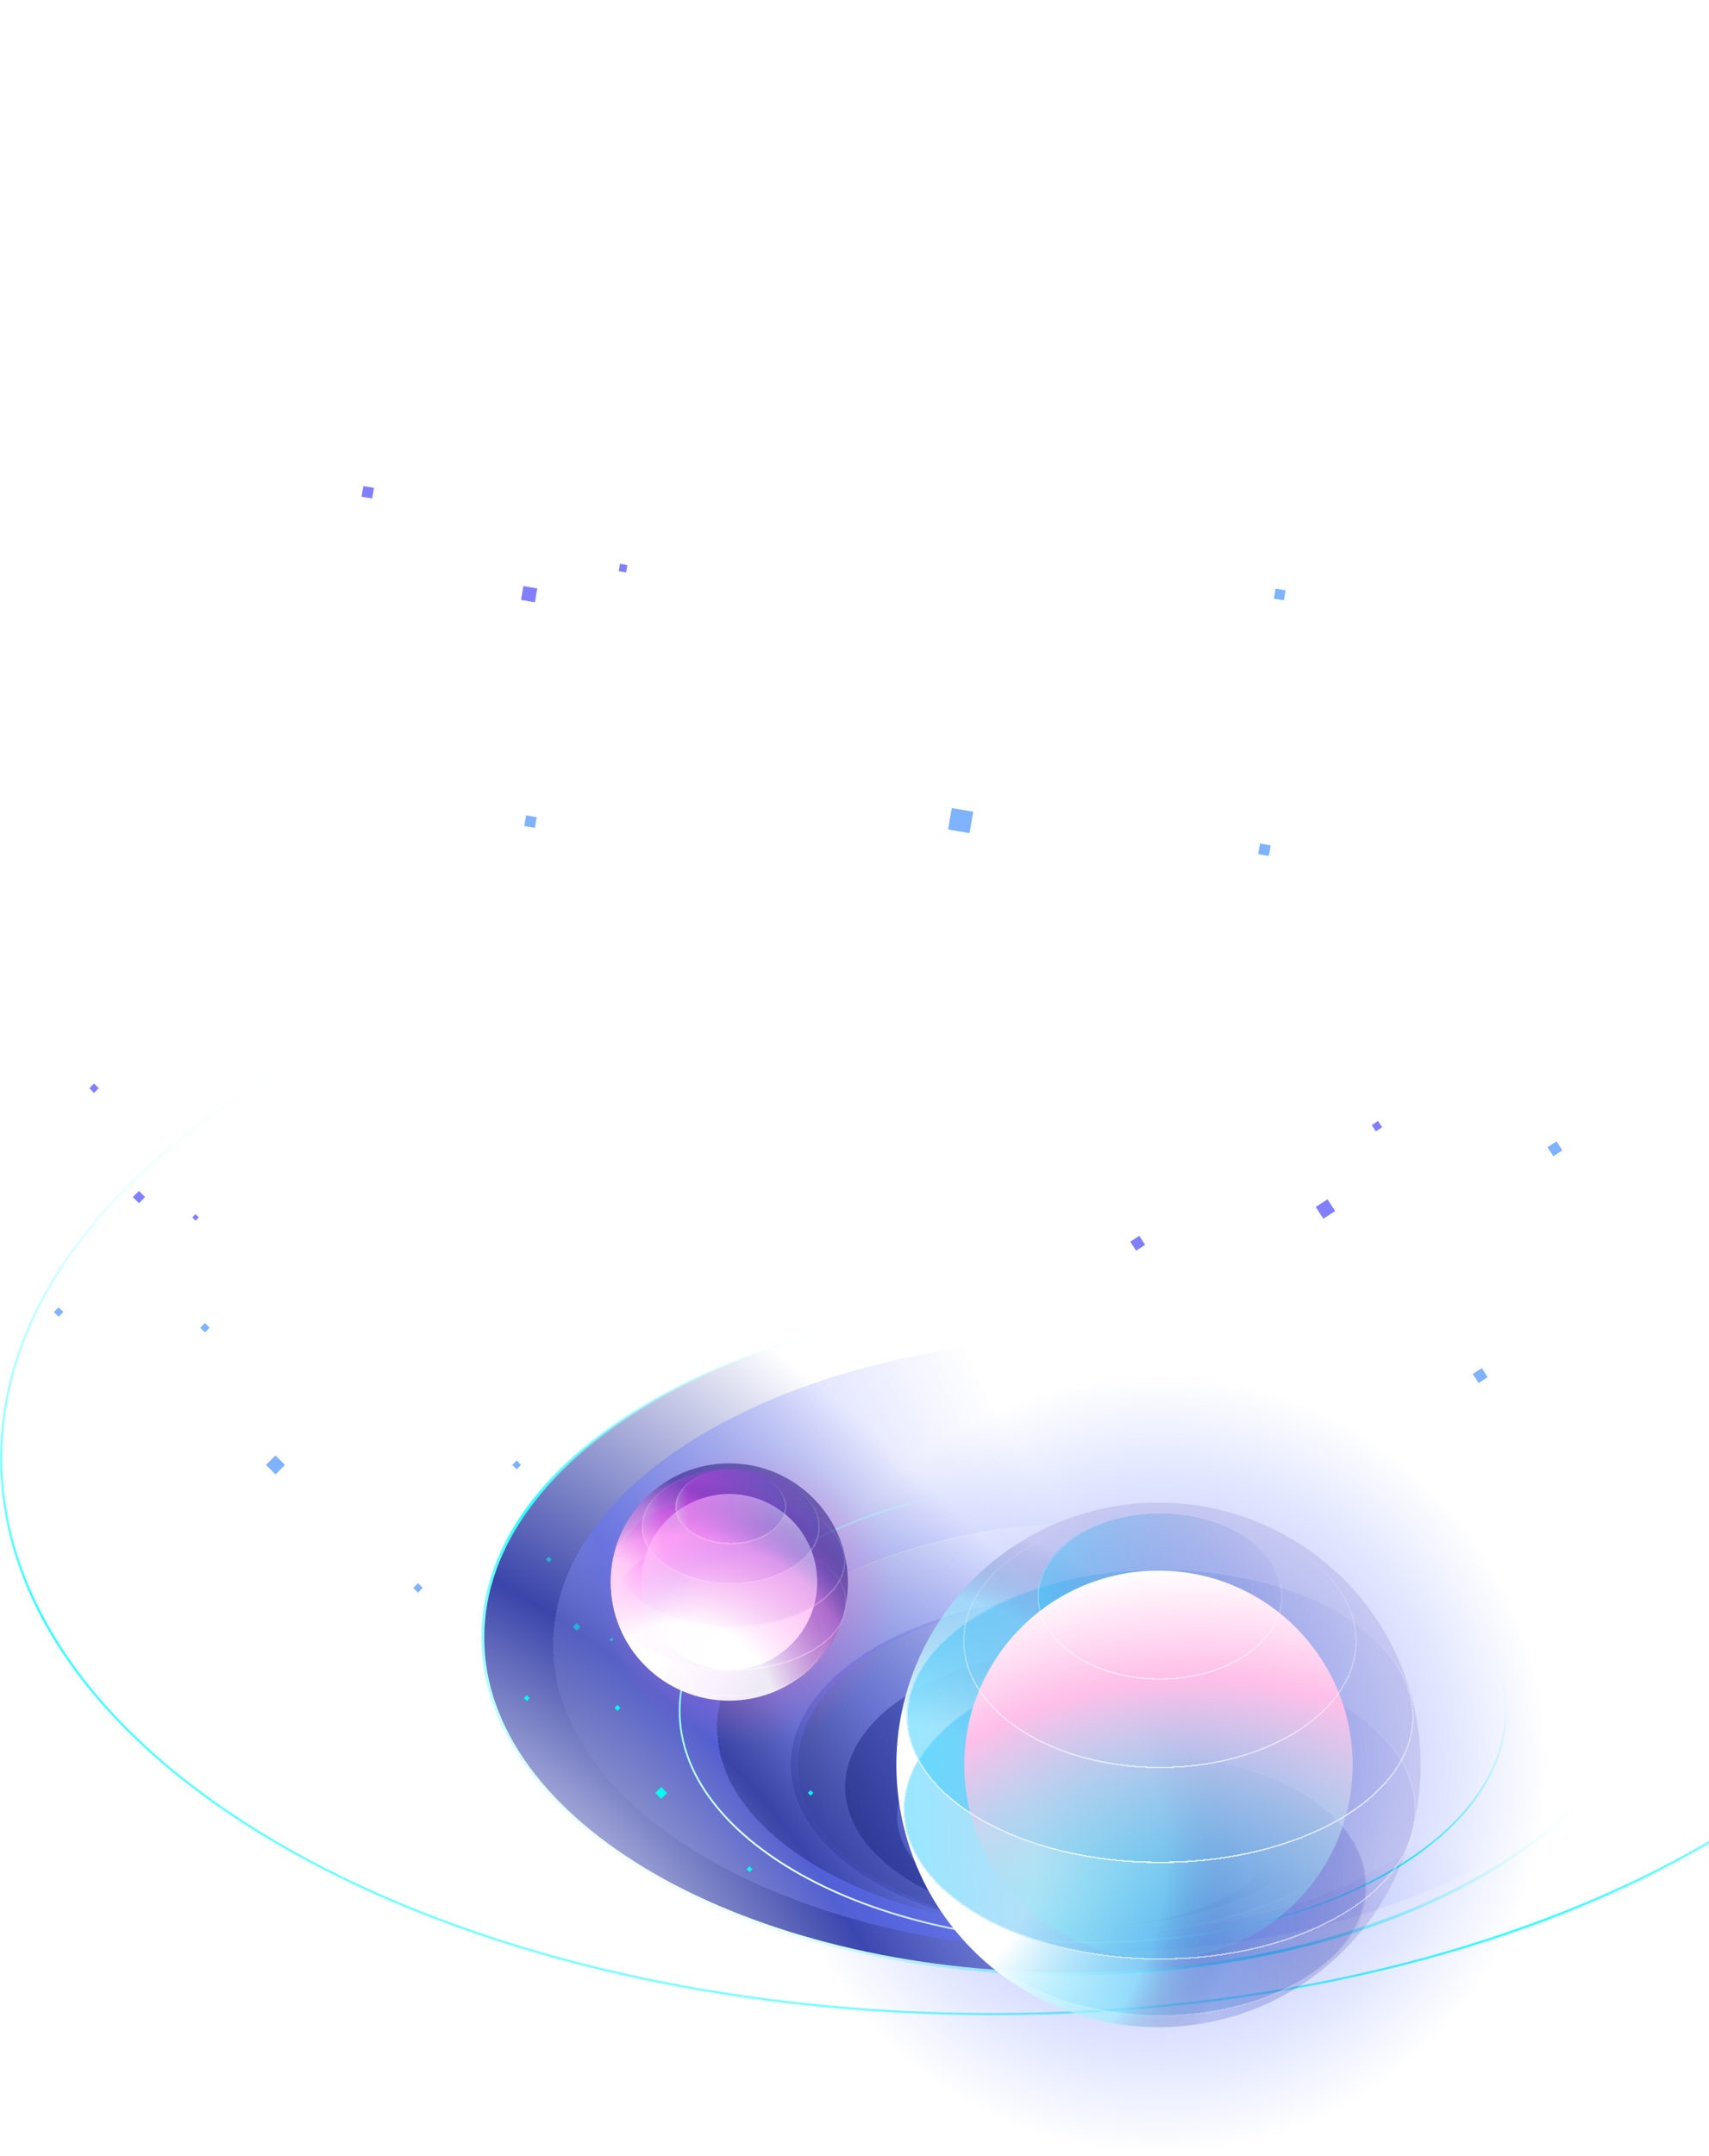<svg width="514" height="648" viewBox="0 0 514 648" fill="none" xmlns="http://www.w3.org/2000/svg">
<path d="M596.58 438.315C596.58 484.371 563.297 526.135 509.339 556.403C455.39 586.666 380.839 605.394 298.474 605.394C216.11 605.394 141.559 586.666 87.61 556.403C33.651 526.135 0.369 484.371 0.369 438.315C0.369 392.258 33.651 350.495 87.61 320.226C141.559 289.964 216.11 271.236 298.474 271.236C380.839 271.236 455.39 289.964 509.339 320.226C563.297 350.495 596.58 392.258 596.58 438.315Z" stroke="url(#paint0_linear_584_1493)" stroke-width="0.657"/>
<path d="M497.533 492.254C497.533 520.049 477.92 545.296 446.027 563.62C414.146 581.937 370.073 593.28 321.369 593.28C272.664 593.28 228.591 581.937 196.71 563.62C164.817 545.296 145.205 520.049 145.205 492.254C145.205 464.459 164.817 439.211 196.71 420.888C228.591 402.571 272.664 391.228 321.369 391.228C370.073 391.228 414.146 402.571 446.027 420.888C477.92 439.211 497.533 464.459 497.533 492.254Z" fill="url(#paint1_radial_584_1493)" stroke="url(#paint2_linear_584_1493)" stroke-width="0.876"/>
<ellipse cx="328.655" cy="530.465" rx="90.817" ry="50.944" fill="url(#paint3_radial_584_1493)" fill-opacity="0.6"/>
<g filter="url(#filter0_d_584_1493)">
<path fill-rule="evenodd" clip-rule="evenodd" d="M328.654 581.409C392.252 581.409 443.808 553.722 443.808 519.569C443.808 485.416 392.252 457.73 328.654 457.73C265.055 457.73 213.499 485.416 213.499 519.569C213.499 553.722 265.055 581.409 328.654 581.409ZM328.654 581.408C378.81 581.408 419.47 558.6 419.47 530.465C419.47 502.329 378.81 479.521 328.654 479.521C278.497 479.521 237.837 502.329 237.837 530.465C237.837 558.6 278.497 581.408 328.654 581.408Z" fill="url(#paint4_radial_584_1493)" fill-opacity="0.6" shape-rendering="crispEdges"/>
</g>
<g filter="url(#filter1_d_584_1493)">
<path fill-rule="evenodd" clip-rule="evenodd" d="M328.655 586.922C419.498 586.922 493.142 545.611 493.142 494.653C493.142 443.694 419.498 402.384 328.655 402.384C237.812 402.384 164.169 443.694 164.169 494.653C164.169 545.611 237.812 586.922 328.655 586.922ZM328.654 581.408C392.253 581.408 443.809 553.721 443.809 519.568C443.809 485.415 392.253 457.729 328.654 457.729C265.056 457.729 213.5 485.415 213.5 519.568C213.5 553.721 265.056 581.408 328.654 581.408Z" fill="url(#paint5_radial_584_1493)" shape-rendering="crispEdges"/>
</g>
<path fill-rule="evenodd" clip-rule="evenodd" d="M328.921 578.919C369.917 578.838 403.105 560.171 403.105 537.156C403.105 514.09 369.772 495.392 328.654 495.392C287.536 495.392 254.203 514.09 254.203 537.156C254.203 560.172 287.394 578.84 328.392 578.919C296.019 578.84 269.82 564.094 269.82 545.916C269.82 527.688 296.161 512.912 328.655 512.912C361.148 512.912 387.489 527.688 387.489 545.916C387.489 564.093 361.292 578.838 328.921 578.919Z" fill="url(#paint6_radial_584_1493)"/>
<path d="M452.907 514.238C452.907 533.384 439.069 550.774 416.574 563.393C394.087 576.007 363.003 583.818 328.654 583.818C294.306 583.818 263.222 576.007 240.735 563.393C218.24 550.774 204.402 533.384 204.402 514.238C204.402 495.092 218.24 477.702 240.735 465.083C263.222 452.469 294.306 444.659 328.654 444.659C363.003 444.659 394.087 452.469 416.574 465.083C439.069 477.702 452.907 495.092 452.907 514.238Z" stroke="url(#paint7_linear_584_1493)" stroke-width="0.547"/>
<rect width="1.237" height="1.237" transform="matrix(0.707 0.707 -0.707 0.707 185.71 512.488)" fill="#00FFF0"/>
<rect x="198.857" y="537.146" width="2.501" height="2.501" transform="rotate(45 198.857 537.146)" fill="#00FFF0"/>
<rect width="1.162" height="1.162" transform="matrix(-0.707 -0.707 -0.707 0.707 244.62 538.915)" fill="#00FFF0"/>
<rect x="225.413" y="560.948" width="1.237" height="1.237" transform="rotate(45 225.413 560.948)" fill="#00FFF0"/>
<rect width="1.237" height="1.237" transform="matrix(0.707 0.707 -0.707 0.707 158.439 509.554)" fill="#00FFF0"/>
<rect width="1.237" height="1.237" transform="matrix(0.707 0.707 -0.707 0.707 165.045 467.875)" fill="#00FFF0" fill-opacity="0.5"/>
<rect x="183.959" y="492.205" width="0.865" height="0.865" transform="rotate(45 183.959 492.205)" fill="#00FFF0" fill-opacity="0.5"/>
<rect x="173.416" y="487.883" width="1.612" height="1.612" transform="rotate(45 173.416 487.883)" fill="#00FFF0" fill-opacity="0.5"/>
<circle cx="348.427" cy="530.489" r="78.838" fill="url(#paint8_radial_584_1493)" fill-opacity="0.5"/>
<circle cx="348.426" cy="530.464" r="116.778" fill="url(#paint9_radial_584_1493)" fill-opacity="0.6"/>
<g filter="url(#filter2_d_584_1493)">
<ellipse cx="348.426" cy="566.791" rx="62.142" ry="38.931" fill="url(#paint10_linear_584_1493)" fill-opacity="0.5" shape-rendering="crispEdges"/>
<path d="M410.349 566.791C410.349 577.439 403.459 587.112 392.251 594.134C381.045 601.154 365.551 605.503 348.426 605.503C331.3 605.503 315.806 601.154 304.601 594.134C293.392 587.112 286.502 577.439 286.502 566.791C286.502 556.143 293.392 546.471 304.601 539.449C315.806 532.429 331.3 528.08 348.426 528.08C365.551 528.08 381.045 532.429 392.251 539.449C403.459 546.471 410.349 556.143 410.349 566.791Z" stroke="url(#paint11_linear_584_1493)" stroke-opacity="0.6" stroke-width="0.438" shape-rendering="crispEdges"/>
</g>
<circle cx="348.426" cy="530.49" r="78.838" fill="url(#paint12_radial_584_1493)"/>
<g filter="url(#filter3_d_584_1493)">
<ellipse cx="348.426" cy="543.525" rx="77.077" ry="45.092" fill="url(#paint13_linear_584_1493)" fill-opacity="0.5" shape-rendering="crispEdges"/>
</g>
<g filter="url(#filter4_d_584_1493)">
<ellipse cx="348.426" cy="515.531" rx="76.293" ry="44.049" fill="url(#paint14_linear_584_1493)" fill-opacity="0.5" shape-rendering="crispEdges"/>
<path d="M424.5 515.531C424.5 527.583 416.037 538.536 402.264 546.488C388.496 554.437 369.462 559.36 348.426 559.36C327.39 559.36 308.355 554.437 294.588 546.488C280.815 538.536 272.352 527.583 272.352 515.531C272.352 503.478 280.815 492.525 294.588 484.573C308.355 476.624 327.39 471.701 348.426 471.701C369.462 471.701 388.496 476.624 402.264 484.573C416.037 492.525 424.5 503.478 424.5 515.531Z" stroke="url(#paint15_linear_584_1493)" stroke-opacity="0.6" stroke-width="0.438" shape-rendering="crispEdges"/>
</g>
<g filter="url(#filter5_d_584_1493)">
<ellipse cx="348.427" cy="479.493" rx="36.848" ry="24.975" fill="url(#paint16_linear_584_1493)" fill-opacity="0.5" shape-rendering="crispEdges"/>
</g>
<circle cx="348.426" cy="530.489" r="58.397" fill="url(#paint17_radial_584_1493)"/>
<g filter="url(#filter6_d_584_1493)">
<path d="M407.407 492.784C407.407 503.252 400.843 512.759 390.167 519.659C379.494 526.557 364.737 530.831 348.425 530.831C332.113 530.831 317.355 526.557 306.682 519.659C296.007 512.759 289.443 503.252 289.443 492.784C289.443 482.317 296.007 472.81 306.682 465.91C317.355 459.011 332.113 454.737 348.425 454.737C364.737 454.737 379.494 459.011 390.167 465.91C400.843 472.81 407.407 482.317 407.407 492.784Z" stroke="url(#paint18_linear_584_1493)" stroke-opacity="0.6" stroke-width="0.438" shape-rendering="crispEdges"/>
</g>
<g filter="url(#filter7_d_584_1493)">
<path d="M424.5 515.531C424.5 527.583 416.037 538.536 402.264 546.488C388.496 554.437 369.462 559.36 348.426 559.36C327.39 559.36 308.355 554.437 294.588 546.488C280.815 538.536 272.352 527.583 272.352 515.531C272.352 503.478 280.815 492.525 294.588 484.573C308.355 476.624 327.39 471.701 348.426 471.701C369.462 471.701 388.496 476.624 402.264 484.573C416.037 492.525 424.5 503.478 424.5 515.531Z" stroke="url(#paint19_linear_584_1493)" stroke-opacity="0.6" stroke-width="0.438" shape-rendering="crispEdges"/>
</g>
<g filter="url(#filter8_d_584_1493)">
<path d="M425.284 543.525C425.284 555.867 416.732 567.08 402.818 575.221C388.908 583.358 369.679 588.398 348.426 588.398C327.174 588.398 307.944 583.358 294.035 575.221C280.121 567.08 271.568 555.867 271.568 543.525C271.568 531.183 280.121 519.97 294.035 511.83C307.944 503.692 327.174 498.653 348.426 498.653C369.679 498.653 388.908 503.692 402.818 511.83C416.732 519.97 425.284 531.183 425.284 543.525Z" stroke="url(#paint20_linear_584_1493)" stroke-opacity="0.6" stroke-width="0.438" shape-rendering="crispEdges"/>
</g>
<g filter="url(#filter9_d_584_1493)">
<path d="M385.056 479.493C385.056 486.296 380.988 492.479 374.36 496.972C367.732 501.464 358.564 504.25 348.427 504.25C338.29 504.25 329.122 501.464 322.494 496.972C315.865 492.479 311.798 486.296 311.798 479.493C311.798 472.691 315.865 466.507 322.494 462.015C329.122 457.523 338.29 454.737 348.427 454.737C358.564 454.737 367.732 457.523 374.36 462.015C380.988 466.507 385.056 472.691 385.056 479.493Z" stroke="url(#paint21_linear_584_1493)" stroke-opacity="0.6" stroke-width="0.438" shape-rendering="crispEdges"/>
</g>
<circle cx="224.848" cy="479.521" r="44.742" fill="url(#paint22_radial_584_1493)" fill-opacity="0.6"/>
<g filter="url(#filter10_d_584_1493)">
<ellipse cx="219.347" cy="491.941" rx="28.114" ry="17.613" fill="url(#paint23_linear_584_1493)" fill-opacity="0.5" shape-rendering="crispEdges"/>
<path d="M247.242 491.941C247.242 496.702 244.161 501.046 239.111 504.21C234.063 507.372 227.076 509.335 219.347 509.335C211.618 509.335 204.632 507.372 199.584 504.21C194.533 501.046 191.452 496.702 191.452 491.941C191.452 487.18 194.533 482.837 199.584 479.673C204.632 476.511 211.618 474.548 219.347 474.548C227.076 474.548 234.063 476.511 239.111 479.673C244.161 482.837 247.242 487.18 247.242 491.941Z" stroke="url(#paint24_linear_584_1493)" stroke-opacity="0.6" stroke-width="0.438" shape-rendering="crispEdges"/>
</g>
<circle cx="219.348" cy="475.518" r="35.667" fill="url(#paint25_radial_584_1493)"/>
<g filter="url(#filter11_d_584_1493)">
<ellipse cx="219.347" cy="481.415" rx="34.87" ry="20.4" fill="url(#paint26_linear_584_1493)" fill-opacity="0.5" shape-rendering="crispEdges"/>
<path d="M253.998 481.415C253.998 486.939 250.17 491.979 243.893 495.651C237.622 499.32 228.944 501.596 219.347 501.596C209.75 501.596 201.072 499.32 194.8 495.651C188.524 491.979 184.695 486.939 184.695 481.415C184.695 475.892 188.524 470.851 194.8 467.179C201.072 463.511 209.75 461.234 219.347 461.234C228.944 461.234 237.622 463.511 243.893 467.179C250.17 470.851 253.998 475.892 253.998 481.415Z" stroke="url(#paint27_linear_584_1493)" stroke-opacity="0.6" stroke-width="0.438" shape-rendering="crispEdges"/>
</g>
<circle cx="219.348" cy="475.518" r="26.419" fill="url(#paint28_radial_584_1493)"/>
<circle cx="219.348" cy="475.518" r="26.419" fill="url(#paint29_radial_584_1493)"/>
<g filter="url(#filter12_d_584_1493)">
<ellipse cx="219.349" cy="468.751" rx="34.516" ry="19.928" fill="url(#paint30_linear_584_1493)" fill-opacity="0.5" shape-rendering="crispEdges"/>
<path d="M253.646 468.751C253.646 474.142 249.859 479.065 243.646 482.652C237.438 486.236 228.849 488.46 219.349 488.46C209.849 488.46 201.259 486.236 195.052 482.652C188.839 479.065 185.052 474.142 185.052 468.751C185.052 463.359 188.839 458.436 195.052 454.849C201.259 451.265 209.849 449.041 219.349 449.041C228.849 449.041 237.438 451.265 243.646 454.849C249.859 458.436 253.646 463.359 253.646 468.751Z" stroke="url(#paint31_linear_584_1493)" stroke-opacity="0.6" stroke-width="0.438" shape-rendering="crispEdges"/>
</g>
<g filter="url(#filter13_d_584_1493)">
<ellipse cx="219.348" cy="458.46" rx="26.783" ry="17.312" fill="url(#paint32_linear_584_1493)" fill-opacity="0.5" shape-rendering="crispEdges"/>
<path d="M245.912 458.46C245.912 463.141 242.976 467.409 238.168 470.517C233.361 473.624 226.708 475.553 219.348 475.553C211.988 475.553 205.335 473.624 200.528 470.517C195.719 467.409 192.784 463.141 192.784 458.46C192.784 453.779 195.719 449.511 200.528 446.402C205.335 443.296 211.988 441.367 219.348 441.367C226.708 441.367 233.361 443.296 238.168 446.402C242.976 449.511 245.912 453.779 245.912 458.46Z" stroke="url(#paint33_linear_584_1493)" stroke-opacity="0.6" stroke-width="0.438" shape-rendering="crispEdges"/>
</g>
<g filter="url(#filter14_d_584_1493)">
<ellipse cx="219.348" cy="452.447" rx="16.671" ry="11.299" fill="url(#paint34_linear_584_1493)" fill-opacity="0.5" shape-rendering="crispEdges"/>
<path d="M235.8 452.447C235.8 455.473 233.99 458.237 231.013 460.255C228.037 462.272 223.914 463.527 219.348 463.527C214.783 463.527 210.659 462.272 207.683 460.255C204.706 458.237 202.896 455.473 202.896 452.447C202.896 449.421 204.706 446.656 207.683 444.639C210.659 442.622 214.783 441.367 219.348 441.367C223.914 441.367 228.037 442.622 231.013 444.639C233.99 446.656 235.8 449.421 235.8 452.447Z" stroke="url(#paint35_linear_584_1493)" stroke-opacity="0.6" stroke-width="0.438" shape-rendering="crispEdges"/>
</g>
<circle cx="219.348" cy="475.518" r="35.667" fill="url(#paint36_radial_584_1493)" fill-opacity="0.9"/>
<rect x="465.419" y="344.822" width="3.24" height="3.24" transform="rotate(-32.898 465.419 344.822)" fill="#0066FF" fill-opacity="0.5"/>
<rect x="442.954" y="412.988" width="3.24" height="3.24" transform="rotate(-32.898 442.954 412.988)" fill="#0066FF" fill-opacity="0.5"/>
<rect x="339.939" y="373.22" width="3.24" height="3.24" transform="rotate(-32.898 339.939 373.22)" fill="#0500FF" fill-opacity="0.5"/>
<rect width="2.262" height="2.262" transform="matrix(0.84 -0.543 0.543 0.84 412.567 338.176)" fill="#0500FF" fill-opacity="0.5"/>
<rect width="4.219" height="4.219" transform="matrix(0.84 -0.543 0.543 0.84 395.723 362.779)" fill="#0500FF" fill-opacity="0.5"/>
<rect x="286.255" y="242.884" width="6.544" height="6.544" transform="rotate(9.69 286.255 242.884)" fill="#0066FF" fill-opacity="0.5"/>
<rect width="3.045" height="3.045" transform="matrix(-0.986 -0.168 -0.168 0.986 386.654 177.444)" fill="#0066FF" fill-opacity="0.5"/>
<rect x="378.963" y="253.543" width="3.24" height="3.24" transform="rotate(9.69 378.963 253.543)" fill="#0066FF" fill-opacity="0.5"/>
<rect x="158.218" y="245.094" width="3.24" height="3.24" transform="rotate(9.69 158.218 245.094)" fill="#0066FF" fill-opacity="0.5"/>
<rect x="109.285" y="146.105" width="3.24" height="3.24" transform="rotate(9.69 109.285 146.105)" fill="#0500FF" fill-opacity="0.5"/>
<rect width="2.262" height="2.262" transform="matrix(0.986 0.168 -0.168 0.986 186.471 169.451)" fill="#0500FF" fill-opacity="0.5"/>
<rect x="157.424" y="176.167" width="4.219" height="4.219" transform="rotate(9.69 157.424 176.167)" fill="#0500FF" fill-opacity="0.5"/>
<rect x="61.639" y="397.684" width="1.998" height="1.998" transform="rotate(45 61.639 397.684)" fill="#0066FF" fill-opacity="0.5"/>
<rect x="82.856" y="437.48" width="4.036" height="4.036" transform="rotate(45 82.856 437.48)" fill="#0066FF" fill-opacity="0.5"/>
<rect width="1.878" height="1.878" transform="matrix(-0.707 -0.707 -0.707 0.707 156.714 440.335)" fill="#0066FF" fill-opacity="0.5"/>
<rect x="125.715" y="475.892" width="1.998" height="1.998" transform="rotate(45 125.715 475.892)" fill="#0066FF" fill-opacity="0.5"/>
<rect x="17.629" y="392.948" width="1.998" height="1.998" transform="rotate(45 17.629 392.948)" fill="#0066FF" fill-opacity="0.5"/>
<rect x="28.29" y="325.684" width="1.998" height="1.998" transform="rotate(45 28.29 325.684)" fill="#0500FF" fill-opacity="0.5"/>
<rect width="1.395" height="1.395" transform="matrix(0.707 0.707 -0.707 0.707 58.812 364.95)" fill="#0500FF" fill-opacity="0.5"/>
<rect x="41.799" y="357.975" width="2.602" height="2.602" transform="rotate(45 41.799 357.975)" fill="#0500FF" fill-opacity="0.5"/>
<defs>
<filter id="filter0_d_584_1493" x="212.404" y="454.446" width="236.877" height="130.247" filterUnits="userSpaceOnUse" color-interpolation-filters="sRGB">
<feFlood flood-opacity="0" result="BackgroundImageFix"/>
<feColorMatrix in="SourceAlpha" type="matrix" values="0 0 0 0 0 0 0 0 0 0 0 0 0 0 0 0 0 0 127 0" result="hardAlpha"/>
<feOffset dx="2.189"/>
<feGaussianBlur stdDeviation="1.642"/>
<feComposite in2="hardAlpha" operator="out"/>
<feColorMatrix type="matrix" values="0 0 0 0 0.12 0 0 0 0 0.164 0 0 0 0 0.562 0 0 0 0.1 0"/>
<feBlend mode="normal" in2="BackgroundImageFix" result="effect1_dropShadow_584_1493"/>
<feBlend mode="normal" in="SourceGraphic" in2="effect1_dropShadow_584_1493" result="shape"/>
</filter>
<filter id="filter1_d_584_1493" x="163.074" y="398.881" width="335.541" height="191.106" filterUnits="userSpaceOnUse" color-interpolation-filters="sRGB">
<feFlood flood-opacity="0" result="BackgroundImageFix"/>
<feColorMatrix in="SourceAlpha" type="matrix" values="0 0 0 0 0 0 0 0 0 0 0 0 0 0 0 0 0 0 127 0" result="hardAlpha"/>
<feOffset dx="2.189" dy="-0.219"/>
<feGaussianBlur stdDeviation="1.642"/>
<feComposite in2="hardAlpha" operator="out"/>
<feColorMatrix type="matrix" values="0 0 0 0 0.12 0 0 0 0 0.164 0 0 0 0 0.562 0 0 0 0.1 0"/>
<feBlend mode="normal" in2="BackgroundImageFix" result="effect1_dropShadow_584_1493"/>
<feBlend mode="normal" in="SourceGraphic" in2="effect1_dropShadow_584_1493" result="shape"/>
</filter>
<filter id="filter2_d_584_1493" x="283.437" y="525.014" width="130.853" height="84.429" filterUnits="userSpaceOnUse" color-interpolation-filters="sRGB">
<feFlood flood-opacity="0" result="BackgroundImageFix"/>
<feColorMatrix in="SourceAlpha" type="matrix" values="0 0 0 0 0 0 0 0 0 0 0 0 0 0 0 0 0 0 127 0" result="hardAlpha"/>
<feOffset dx="0.438" dy="0.438"/>
<feGaussianBlur stdDeviation="1.642"/>
<feComposite in2="hardAlpha" operator="out"/>
<feColorMatrix type="matrix" values="0 0 0 0 0.44 0 0 0 0 0.201 0 0 0 0 0.679 0 0 0 0.2 0"/>
<feBlend mode="normal" in2="BackgroundImageFix" result="effect1_dropShadow_584_1493"/>
<feBlend mode="normal" in="SourceGraphic" in2="effect1_dropShadow_584_1493" result="shape"/>
</filter>
<filter id="filter3_d_584_1493" x="268.503" y="495.587" width="160.722" height="96.751" filterUnits="userSpaceOnUse" color-interpolation-filters="sRGB">
<feFlood flood-opacity="0" result="BackgroundImageFix"/>
<feColorMatrix in="SourceAlpha" type="matrix" values="0 0 0 0 0 0 0 0 0 0 0 0 0 0 0 0 0 0 127 0" result="hardAlpha"/>
<feOffset dx="0.438" dy="0.438"/>
<feGaussianBlur stdDeviation="1.642"/>
<feComposite in2="hardAlpha" operator="out"/>
<feColorMatrix type="matrix" values="0 0 0 0 0.44 0 0 0 0 0.201 0 0 0 0 0.679 0 0 0 0.2 0"/>
<feBlend mode="normal" in2="BackgroundImageFix" result="effect1_dropShadow_584_1493"/>
<feBlend mode="normal" in="SourceGraphic" in2="effect1_dropShadow_584_1493" result="shape"/>
</filter>
<filter id="filter4_d_584_1493" x="269.287" y="468.636" width="159.154" height="94.665" filterUnits="userSpaceOnUse" color-interpolation-filters="sRGB">
<feFlood flood-opacity="0" result="BackgroundImageFix"/>
<feColorMatrix in="SourceAlpha" type="matrix" values="0 0 0 0 0 0 0 0 0 0 0 0 0 0 0 0 0 0 127 0" result="hardAlpha"/>
<feOffset dx="0.438" dy="0.438"/>
<feGaussianBlur stdDeviation="1.642"/>
<feComposite in2="hardAlpha" operator="out"/>
<feColorMatrix type="matrix" values="0 0 0 0 0.44 0 0 0 0 0.201 0 0 0 0 0.679 0 0 0 0.2 0"/>
<feBlend mode="normal" in2="BackgroundImageFix" result="effect1_dropShadow_584_1493"/>
<feBlend mode="normal" in="SourceGraphic" in2="effect1_dropShadow_584_1493" result="shape"/>
</filter>
<filter id="filter5_d_584_1493" x="308.733" y="451.672" width="80.264" height="56.518" filterUnits="userSpaceOnUse" color-interpolation-filters="sRGB">
<feFlood flood-opacity="0" result="BackgroundImageFix"/>
<feColorMatrix in="SourceAlpha" type="matrix" values="0 0 0 0 0 0 0 0 0 0 0 0 0 0 0 0 0 0 127 0" result="hardAlpha"/>
<feOffset dx="0.438" dy="0.438"/>
<feGaussianBlur stdDeviation="1.642"/>
<feComposite in2="hardAlpha" operator="out"/>
<feColorMatrix type="matrix" values="0 0 0 0 0.44 0 0 0 0 0.201 0 0 0 0 0.679 0 0 0 0.2 0"/>
<feBlend mode="normal" in2="BackgroundImageFix" result="effect1_dropShadow_584_1493"/>
<feBlend mode="normal" in="SourceGraphic" in2="effect1_dropShadow_584_1493" result="shape"/>
</filter>
<filter id="filter6_d_584_1493" x="286.377" y="451.672" width="124.97" height="83.1" filterUnits="userSpaceOnUse" color-interpolation-filters="sRGB">
<feFlood flood-opacity="0" result="BackgroundImageFix"/>
<feColorMatrix in="SourceAlpha" type="matrix" values="0 0 0 0 0 0 0 0 0 0 0 0 0 0 0 0 0 0 127 0" result="hardAlpha"/>
<feOffset dx="0.438" dy="0.438"/>
<feGaussianBlur stdDeviation="1.642"/>
<feComposite in2="hardAlpha" operator="out"/>
<feColorMatrix type="matrix" values="0 0 0 0 0.44 0 0 0 0 0.201 0 0 0 0 0.679 0 0 0 0.2 0"/>
<feBlend mode="normal" in2="BackgroundImageFix" result="effect1_dropShadow_584_1493"/>
<feBlend mode="normal" in="SourceGraphic" in2="effect1_dropShadow_584_1493" result="shape"/>
</filter>
<filter id="filter7_d_584_1493" x="269.287" y="468.636" width="159.154" height="94.665" filterUnits="userSpaceOnUse" color-interpolation-filters="sRGB">
<feFlood flood-opacity="0" result="BackgroundImageFix"/>
<feColorMatrix in="SourceAlpha" type="matrix" values="0 0 0 0 0 0 0 0 0 0 0 0 0 0 0 0 0 0 127 0" result="hardAlpha"/>
<feOffset dx="0.438" dy="0.438"/>
<feGaussianBlur stdDeviation="1.642"/>
<feComposite in2="hardAlpha" operator="out"/>
<feColorMatrix type="matrix" values="0 0 0 0 0.44 0 0 0 0 0.201 0 0 0 0 0.679 0 0 0 0.2 0"/>
<feBlend mode="normal" in2="BackgroundImageFix" result="effect1_dropShadow_584_1493"/>
<feBlend mode="normal" in="SourceGraphic" in2="effect1_dropShadow_584_1493" result="shape"/>
</filter>
<filter id="filter8_d_584_1493" x="268.503" y="495.587" width="160.722" height="96.751" filterUnits="userSpaceOnUse" color-interpolation-filters="sRGB">
<feFlood flood-opacity="0" result="BackgroundImageFix"/>
<feColorMatrix in="SourceAlpha" type="matrix" values="0 0 0 0 0 0 0 0 0 0 0 0 0 0 0 0 0 0 127 0" result="hardAlpha"/>
<feOffset dx="0.438" dy="0.438"/>
<feGaussianBlur stdDeviation="1.642"/>
<feComposite in2="hardAlpha" operator="out"/>
<feColorMatrix type="matrix" values="0 0 0 0 0.44 0 0 0 0 0.201 0 0 0 0 0.679 0 0 0 0.2 0"/>
<feBlend mode="normal" in2="BackgroundImageFix" result="effect1_dropShadow_584_1493"/>
<feBlend mode="normal" in="SourceGraphic" in2="effect1_dropShadow_584_1493" result="shape"/>
</filter>
<filter id="filter9_d_584_1493" x="308.733" y="451.672" width="80.264" height="56.518" filterUnits="userSpaceOnUse" color-interpolation-filters="sRGB">
<feFlood flood-opacity="0" result="BackgroundImageFix"/>
<feColorMatrix in="SourceAlpha" type="matrix" values="0 0 0 0 0 0 0 0 0 0 0 0 0 0 0 0 0 0 127 0" result="hardAlpha"/>
<feOffset dx="0.438" dy="0.438"/>
<feGaussianBlur stdDeviation="1.642"/>
<feComposite in2="hardAlpha" operator="out"/>
<feColorMatrix type="matrix" values="0 0 0 0 0.44 0 0 0 0 0.201 0 0 0 0 0.679 0 0 0 0.2 0"/>
<feBlend mode="normal" in2="BackgroundImageFix" result="effect1_dropShadow_584_1493"/>
<feBlend mode="normal" in="SourceGraphic" in2="effect1_dropShadow_584_1493" result="shape"/>
</filter>
<filter id="filter10_d_584_1493" x="188.387" y="471.482" width="62.796" height="41.793" filterUnits="userSpaceOnUse" color-interpolation-filters="sRGB">
<feFlood flood-opacity="0" result="BackgroundImageFix"/>
<feColorMatrix in="SourceAlpha" type="matrix" values="0 0 0 0 0 0 0 0 0 0 0 0 0 0 0 0 0 0 127 0" result="hardAlpha"/>
<feOffset dx="0.438" dy="0.438"/>
<feGaussianBlur stdDeviation="1.642"/>
<feComposite in2="hardAlpha" operator="out"/>
<feColorMatrix type="matrix" values="0 0 0 0 0.44 0 0 0 0 0.201 0 0 0 0 0.679 0 0 0 0.2 0"/>
<feBlend mode="normal" in2="BackgroundImageFix" result="effect1_dropShadow_584_1493"/>
<feBlend mode="normal" in="SourceGraphic" in2="effect1_dropShadow_584_1493" result="shape"/>
</filter>
<filter id="filter11_d_584_1493" x="181.63" y="458.169" width="76.309" height="47.368" filterUnits="userSpaceOnUse" color-interpolation-filters="sRGB">
<feFlood flood-opacity="0" result="BackgroundImageFix"/>
<feColorMatrix in="SourceAlpha" type="matrix" values="0 0 0 0 0 0 0 0 0 0 0 0 0 0 0 0 0 0 127 0" result="hardAlpha"/>
<feOffset dx="0.438" dy="0.438"/>
<feGaussianBlur stdDeviation="1.642"/>
<feComposite in2="hardAlpha" operator="out"/>
<feColorMatrix type="matrix" values="0 0 0 0 0.44 0 0 0 0 0.201 0 0 0 0 0.679 0 0 0 0.2 0"/>
<feBlend mode="normal" in2="BackgroundImageFix" result="effect1_dropShadow_584_1493"/>
<feBlend mode="normal" in="SourceGraphic" in2="effect1_dropShadow_584_1493" result="shape"/>
</filter>
<filter id="filter12_d_584_1493" x="181.987" y="445.976" width="75.6" height="46.424" filterUnits="userSpaceOnUse" color-interpolation-filters="sRGB">
<feFlood flood-opacity="0" result="BackgroundImageFix"/>
<feColorMatrix in="SourceAlpha" type="matrix" values="0 0 0 0 0 0 0 0 0 0 0 0 0 0 0 0 0 0 127 0" result="hardAlpha"/>
<feOffset dx="0.438" dy="0.438"/>
<feGaussianBlur stdDeviation="1.642"/>
<feComposite in2="hardAlpha" operator="out"/>
<feColorMatrix type="matrix" values="0 0 0 0 0.44 0 0 0 0 0.201 0 0 0 0 0.679 0 0 0 0.2 0"/>
<feBlend mode="normal" in2="BackgroundImageFix" result="effect1_dropShadow_584_1493"/>
<feBlend mode="normal" in="SourceGraphic" in2="effect1_dropShadow_584_1493" result="shape"/>
</filter>
<filter id="filter13_d_584_1493" x="189.719" y="438.302" width="60.134" height="41.192" filterUnits="userSpaceOnUse" color-interpolation-filters="sRGB">
<feFlood flood-opacity="0" result="BackgroundImageFix"/>
<feColorMatrix in="SourceAlpha" type="matrix" values="0 0 0 0 0 0 0 0 0 0 0 0 0 0 0 0 0 0 127 0" result="hardAlpha"/>
<feOffset dx="0.438" dy="0.438"/>
<feGaussianBlur stdDeviation="1.642"/>
<feComposite in2="hardAlpha" operator="out"/>
<feColorMatrix type="matrix" values="0 0 0 0 0.44 0 0 0 0 0.201 0 0 0 0 0.679 0 0 0 0.2 0"/>
<feBlend mode="normal" in2="BackgroundImageFix" result="effect1_dropShadow_584_1493"/>
<feBlend mode="normal" in="SourceGraphic" in2="effect1_dropShadow_584_1493" result="shape"/>
</filter>
<filter id="filter14_d_584_1493" x="199.831" y="438.302" width="39.909" height="29.166" filterUnits="userSpaceOnUse" color-interpolation-filters="sRGB">
<feFlood flood-opacity="0" result="BackgroundImageFix"/>
<feColorMatrix in="SourceAlpha" type="matrix" values="0 0 0 0 0 0 0 0 0 0 0 0 0 0 0 0 0 0 127 0" result="hardAlpha"/>
<feOffset dx="0.438" dy="0.438"/>
<feGaussianBlur stdDeviation="1.642"/>
<feComposite in2="hardAlpha" operator="out"/>
<feColorMatrix type="matrix" values="0 0 0 0 0.44 0 0 0 0 0.201 0 0 0 0 0.679 0 0 0 0.2 0"/>
<feBlend mode="normal" in2="BackgroundImageFix" result="effect1_dropShadow_584_1493"/>
<feBlend mode="normal" in="SourceGraphic" in2="effect1_dropShadow_584_1493" result="shape"/>
</filter>
<linearGradient id="paint0_linear_584_1493" x1="188.674" y1="721.783" x2="267.028" y2="343.254" gradientUnits="userSpaceOnUse">
<stop stop-color="white"/>
<stop offset="0.509" stop-color="#30FFFF"/>
<stop offset="1" stop-color="white" stop-opacity="0"/>
</linearGradient>
<radialGradient id="paint1_radial_584_1493" cx="0" cy="0" r="1" gradientUnits="userSpaceOnUse" gradientTransform="translate(150.423 585.689) rotate(-45.685) scale(189.987 338.589)">
<stop stop-color="white"/>
<stop offset="0.462" stop-color="#3A45AA"/>
<stop offset="1" stop-color="#3A45AA" stop-opacity="0"/>
</radialGradient>
<linearGradient id="paint2_linear_584_1493" x1="231.518" y1="589.757" x2="322.54" y2="438.835" gradientUnits="userSpaceOnUse">
<stop stop-color="white"/>
<stop offset="0.443" stop-color="#30FFFF"/>
<stop offset="1" stop-color="white" stop-opacity="0"/>
</linearGradient>
<radialGradient id="paint3_radial_584_1493" cx="0" cy="0" r="1" gradientUnits="userSpaceOnUse" gradientTransform="translate(375.927 483.715) rotate(141.315) scale(132.091 235.476)">
<stop offset="0.392" stop-color="#1B29A4" stop-opacity="0"/>
<stop offset="0.842" stop-color="#2938BB" stop-opacity="0.5"/>
<stop offset="1" stop-color="#172075" stop-opacity="0.5"/>
</radialGradient>
<radialGradient id="paint4_radial_584_1493" cx="0" cy="0" r="1" gradientUnits="userSpaceOnUse" gradientTransform="translate(388.594 462.82) rotate(141.571) scale(183.636 324.429)">
<stop offset="0.392" stop-color="#6675FF" stop-opacity="0"/>
<stop offset="0.842" stop-color="#6675FF" stop-opacity="0.5"/>
<stop offset="1" stop-color="#192059" stop-opacity="0"/>
</radialGradient>
<radialGradient id="paint5_radial_584_1493" cx="0" cy="0" r="1" gradientUnits="userSpaceOnUse" gradientTransform="translate(414.274 409.979) rotate(140.348) scale(266.883 475.768)">
<stop offset="0.392" stop-color="#6675FF" stop-opacity="0"/>
<stop offset="0.842" stop-color="#6675FF" stop-opacity="0.5"/>
<stop offset="1" stop-color="#DBDEFF" stop-opacity="0"/>
</radialGradient>
<radialGradient id="paint6_radial_584_1493" cx="0" cy="0" r="1" gradientUnits="userSpaceOnUse" gradientTransform="translate(367.408 498.83) rotate(141.315) scale(108.288 193.043)">
<stop offset="0.392" stop-color="#17217A" stop-opacity="0"/>
<stop offset="0.842" stop-color="#1A2374" stop-opacity="0.5"/>
<stop offset="1" stop-color="#151E6C" stop-opacity="0.5"/>
</radialGradient>
<linearGradient id="paint7_linear_584_1493" x1="265.299" y1="581.364" x2="317.52" y2="442.074" gradientUnits="userSpaceOnUse">
<stop stop-color="white"/>
<stop offset="0.509" stop-color="#30FFFF"/>
<stop offset="1" stop-color="white" stop-opacity="0"/>
</linearGradient>
<radialGradient id="paint8_radial_584_1493" cx="0" cy="0" r="1" gradientUnits="userSpaceOnUse" gradientTransform="translate(316.764 619.286) rotate(-64.076) scale(176.976)">
<stop offset="0.107" stop-color="white" stop-opacity="0.5"/>
<stop offset="0.328" stop-color="#8FB5FF" stop-opacity="0.5"/>
<stop offset="0.629" stop-color="#220C7A" stop-opacity="0"/>
</radialGradient>
<radialGradient id="paint9_radial_584_1493" cx="0" cy="0" r="1" gradientUnits="userSpaceOnUse" gradientTransform="translate(348.426 530.464) rotate(90) scale(116.778)">
<stop stop-color="#3E5DFF"/>
<stop offset="1" stop-color="#3E5DFF" stop-opacity="0"/>
</radialGradient>
<linearGradient id="paint10_linear_584_1493" x1="410.568" y1="558.365" x2="286.322" y2="567.332" gradientUnits="userSpaceOnUse">
<stop stop-color="#4E53BE" stop-opacity="0.5"/>
<stop offset="0.885" stop-color="#33CEFF" stop-opacity="0.7"/>
<stop offset="1" stop-color="white" stop-opacity="0.5"/>
</linearGradient>
<linearGradient id="paint11_linear_584_1493" x1="359.287" y1="622.626" x2="367.034" y2="536.483" gradientUnits="userSpaceOnUse">
<stop stop-color="white"/>
<stop offset="1" stop-color="white" stop-opacity="0"/>
</linearGradient>
<radialGradient id="paint12_radial_584_1493" cx="0" cy="0" r="1" gradientUnits="userSpaceOnUse" gradientTransform="translate(269.588 559.169) rotate(-19.664) scale(167.44)">
<stop offset="0.249" stop-color="white"/>
<stop offset="0.483" stop-color="#8FF2FF" stop-opacity="0.5"/>
<stop offset="0.627" stop-color="#220C7A" stop-opacity="0.1"/>
</radialGradient>
<linearGradient id="paint13_linear_584_1493" x1="417.579" y1="540.918" x2="271.414" y2="545.558" gradientUnits="userSpaceOnUse">
<stop stop-color="#4E53BE" stop-opacity="0.1"/>
<stop offset="1" stop-color="#33CEFF"/>
</linearGradient>
<linearGradient id="paint14_linear_584_1493" x1="406.275" y1="511.612" x2="272.228" y2="517.642" gradientUnits="userSpaceOnUse">
<stop stop-color="#4E53BE" stop-opacity="0.1"/>
<stop offset="0.997" stop-color="#33CEFF"/>
</linearGradient>
<linearGradient id="paint15_linear_584_1493" x1="361.76" y1="578.706" x2="369.848" y2="481.12" gradientUnits="userSpaceOnUse">
<stop stop-color="white"/>
<stop offset="1" stop-color="white" stop-opacity="0"/>
</linearGradient>
<linearGradient id="paint16_linear_584_1493" x1="385.275" y1="474.088" x2="311.546" y2="479.006" gradientUnits="userSpaceOnUse">
<stop stop-color="#4E53BE" stop-opacity="0.1"/>
<stop offset="1" stop-color="#33CEFF" stop-opacity="0.9"/>
</linearGradient>
<radialGradient id="paint17_radial_584_1493" cx="0" cy="0" r="1" gradientUnits="userSpaceOnUse" gradientTransform="translate(359.805 640.555) rotate(-83.198) scale(169.657)">
<stop offset="0.339" stop-color="#68FFF6" stop-opacity="0.1"/>
<stop offset="0.802" stop-color="#FFBFE9"/>
<stop offset="1" stop-color="white"/>
</radialGradient>
<linearGradient id="paint18_linear_584_1493" x1="355.137" y1="531.05" x2="359.093" y2="461.658" gradientUnits="userSpaceOnUse">
<stop stop-color="white"/>
<stop offset="1" stop-color="white" stop-opacity="0"/>
</linearGradient>
<linearGradient id="paint19_linear_584_1493" x1="352.217" y1="560.735" x2="361.25" y2="478.505" gradientUnits="userSpaceOnUse">
<stop stop-color="white"/>
<stop offset="1" stop-color="white" stop-opacity="0"/>
</linearGradient>
<linearGradient id="paint20_linear_584_1493" x1="354.043" y1="590.123" x2="355.566" y2="503.591" gradientUnits="userSpaceOnUse">
<stop stop-color="white"/>
<stop offset="1" stop-color="white" stop-opacity="0"/>
</linearGradient>
<linearGradient id="paint21_linear_584_1493" x1="354.867" y1="515.313" x2="360.237" y2="460.126" gradientUnits="userSpaceOnUse">
<stop stop-color="white"/>
<stop offset="1" stop-color="white" stop-opacity="0"/>
</linearGradient>
<radialGradient id="paint22_radial_584_1493" cx="0" cy="0" r="1" gradientUnits="userSpaceOnUse" gradientTransform="translate(224.848 479.521) rotate(90) scale(44.742)">
<stop stop-color="#FF65C1"/>
<stop offset="1" stop-color="#FF65C1" stop-opacity="0"/>
</radialGradient>
<linearGradient id="paint23_linear_584_1493" x1="247.461" y1="488.129" x2="191.251" y2="492.186" gradientUnits="userSpaceOnUse">
<stop stop-color="#4E53BE" stop-opacity="0.5"/>
<stop offset="0.885" stop-color="#FB33FF" stop-opacity="0.5"/>
<stop offset="1" stop-color="white" stop-opacity="0.5"/>
</linearGradient>
<linearGradient id="paint24_linear_584_1493" x1="224.261" y1="517.201" x2="227.766" y2="478.23" gradientUnits="userSpaceOnUse">
<stop stop-color="white"/>
<stop offset="1" stop-color="white" stop-opacity="0"/>
</linearGradient>
<radialGradient id="paint25_radial_584_1493" cx="0" cy="0" r="1" gradientUnits="userSpaceOnUse" gradientTransform="translate(183.681 488.492) rotate(-19.664) scale(75.751)">
<stop offset="0.249" stop-color="white"/>
<stop offset="0.483" stop-color="#FF8FED" stop-opacity="0.5"/>
<stop offset="0.627" stop-color="#220C7A" stop-opacity="0.5"/>
</radialGradient>
<linearGradient id="paint26_linear_584_1493" x1="254.217" y1="477" x2="184.551" y2="482.384" gradientUnits="userSpaceOnUse">
<stop stop-color="#4E53BE" stop-opacity="0.5"/>
<stop offset="0.885" stop-color="#FB33FF" stop-opacity="0.5"/>
<stop offset="1" stop-color="white" stop-opacity="0.5"/>
</linearGradient>
<linearGradient id="paint27_linear_584_1493" x1="225.442" y1="510.673" x2="229.236" y2="465.487" gradientUnits="userSpaceOnUse">
<stop stop-color="white"/>
<stop offset="1" stop-color="white" stop-opacity="0"/>
</linearGradient>
<radialGradient id="paint28_radial_584_1493" cx="0" cy="0" r="1" gradientUnits="userSpaceOnUse" gradientTransform="translate(227.838 501.938) rotate(-107.749) scale(53.069)">
<stop offset="0.224" stop-color="white"/>
<stop offset="0.466" stop-color="#FFCEF1"/>
<stop offset="0.682" stop-color="#B6B9FF"/>
<stop offset="0.882" stop-color="white"/>
</radialGradient>
<radialGradient id="paint29_radial_584_1493" cx="0" cy="0" r="1" gradientUnits="userSpaceOnUse" gradientTransform="translate(232.401 501.938) rotate(-100.377) scale(72.469)">
<stop stop-color="white"/>
<stop offset="1" stop-color="white" stop-opacity="0"/>
</radialGradient>
<linearGradient id="paint30_linear_584_1493" x1="253.865" y1="464.437" x2="184.918" y2="469.837" gradientUnits="userSpaceOnUse">
<stop stop-color="#4E53BE" stop-opacity="0.5"/>
<stop offset="0.885" stop-color="#FB33FF" stop-opacity="0.5"/>
<stop offset="1" stop-color="white" stop-opacity="0.5"/>
</linearGradient>
<linearGradient id="paint31_linear_584_1493" x1="225.382" y1="497.332" x2="229.041" y2="453.183" gradientUnits="userSpaceOnUse">
<stop stop-color="white"/>
<stop offset="1" stop-color="white" stop-opacity="0"/>
</linearGradient>
<linearGradient id="paint32_linear_584_1493" x1="246.131" y1="454.713" x2="192.565" y2="458.46" gradientUnits="userSpaceOnUse">
<stop stop-color="#4E53BE" stop-opacity="0.5"/>
<stop offset="0.885" stop-color="#FB33FF" stop-opacity="0.5"/>
<stop offset="1" stop-color="white" stop-opacity="0.5"/>
</linearGradient>
<linearGradient id="paint33_linear_584_1493" x1="224.029" y1="483.289" x2="227.582" y2="445.002" gradientUnits="userSpaceOnUse">
<stop stop-color="white"/>
<stop offset="1" stop-color="white" stop-opacity="0"/>
</linearGradient>
<linearGradient id="paint34_linear_584_1493" x1="236.019" y1="450.001" x2="202.663" y2="452.227" gradientUnits="userSpaceOnUse">
<stop stop-color="#4E53BE" stop-opacity="0.5"/>
<stop offset="0.885" stop-color="#FB33FF" stop-opacity="0.5"/>
<stop offset="1" stop-color="white" stop-opacity="0.5"/>
</linearGradient>
<linearGradient id="paint35_linear_584_1493" x1="222.262" y1="468.652" x2="224.691" y2="443.685" gradientUnits="userSpaceOnUse">
<stop stop-color="white"/>
<stop offset="1" stop-color="white" stop-opacity="0"/>
</linearGradient>
<radialGradient id="paint36_radial_584_1493" cx="0" cy="0" r="1" gradientUnits="userSpaceOnUse" gradientTransform="translate(205.023 515.69) rotate(-65.136) scale(112.469)">
<stop offset="0.249" stop-color="white"/>
<stop offset="0.483" stop-color="#FF8FED" stop-opacity="0.5"/>
<stop offset="0.627" stop-color="#220C7A" stop-opacity="0"/>
</radialGradient>
</defs>
</svg>
